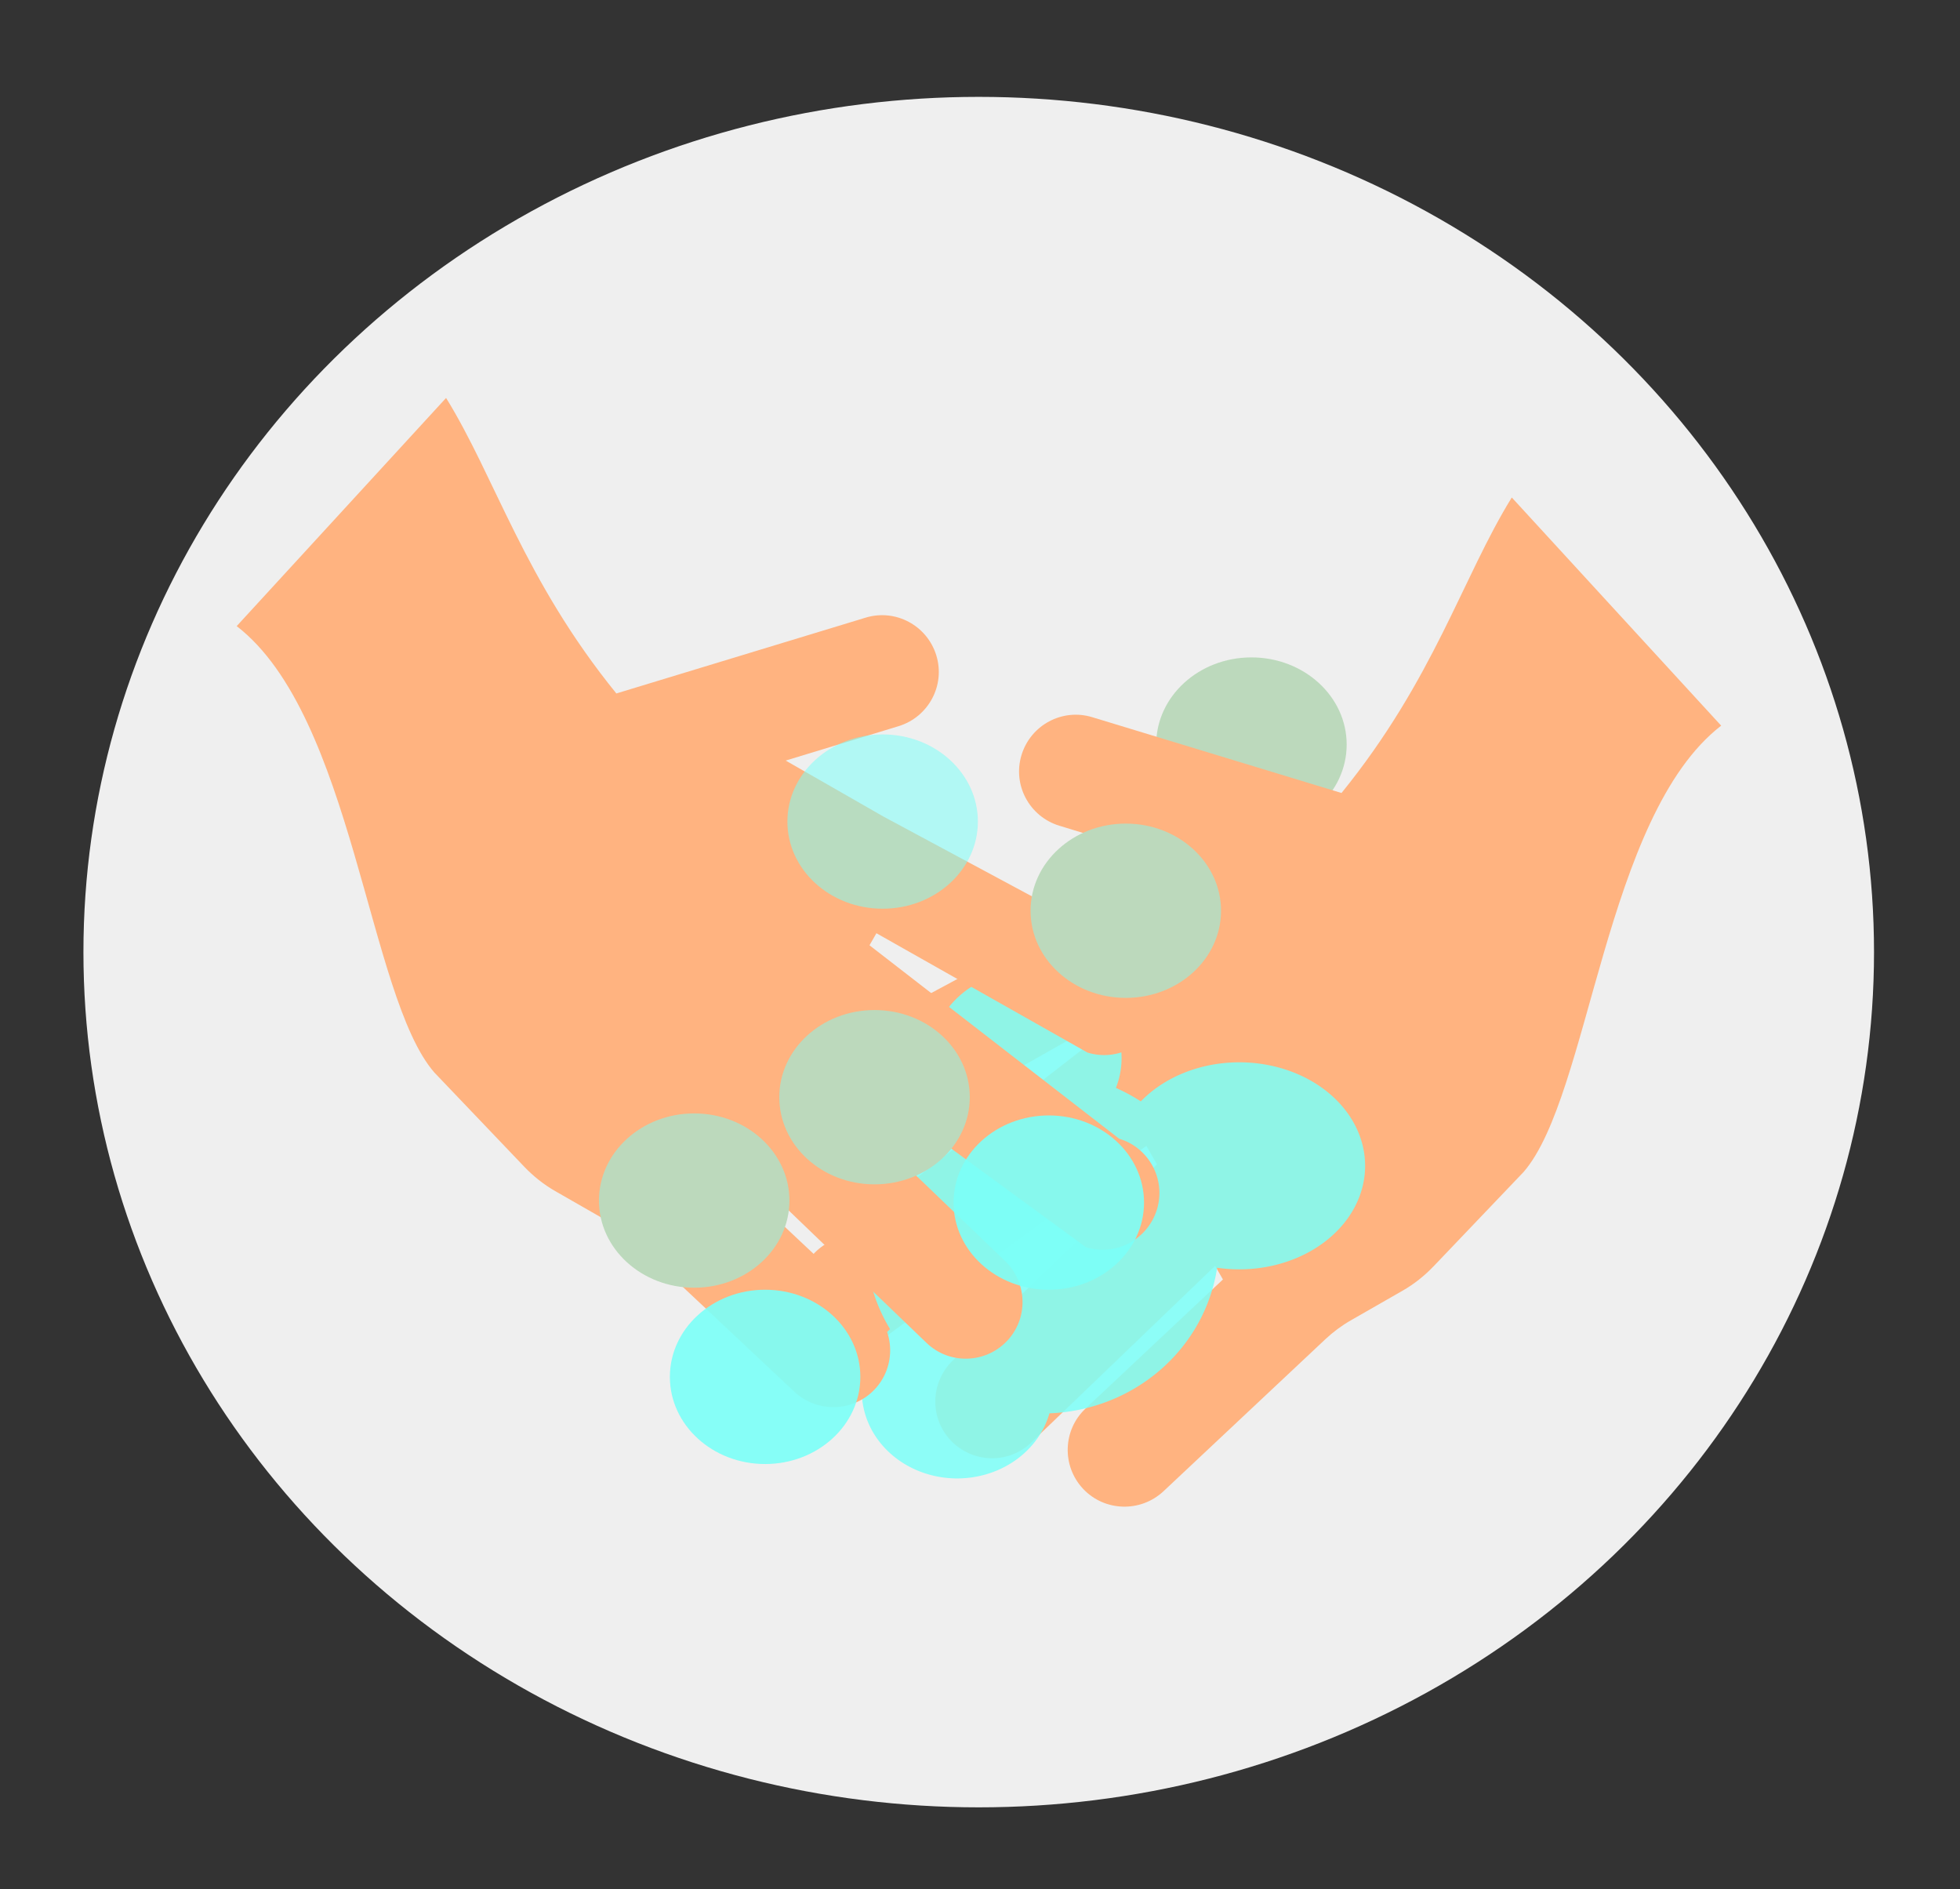 <?xml version="1.0" encoding="UTF-8" standalone="no"?>
<svg
   xmlns:dc="http://purl.org/dc/elements/1.1/"
   xmlns:cc="http://creativecommons.org/ns#"
   xmlns:rdf="http://www.w3.org/1999/02/22-rdf-syntax-ns#"
   xmlns:svg="http://www.w3.org/2000/svg"
   xmlns="http://www.w3.org/2000/svg"
   xmlns:sodipodi="http://sodipodi.sourceforge.net/DTD/sodipodi-0.dtd"
   xmlns:inkscape="http://www.inkscape.org/namespaces/inkscape"
   width="716mm"
   height="690mm"
   viewBox="0 0 716 690"
   version="1.1"
   id="svg8"
   inkscape:version="1.0.2-2 (e86c870879, 2021-01-15)"
   sodipodi:docname="1.svg">
  <rect x="0" y="0" width="716" height="690" fill="#333333" stroke="none"/>
  <defs
     id="defs2" />
  <sodipodi:namedview
     id="base"
     pagecolor="#ffffff"
     bordercolor="#666666"
     borderopacity="1.0"
     inkscape:pageopacity="0.0"
     inkscape:pageshadow="2"
     inkscape:zoom="0.0875"
     inkscape:cx="-955.27749"
     inkscape:cy="1414.873"
     inkscape:document-units="mm"
     inkscape:current-layer="layer1"
     inkscape:document-rotation="0"
     showgrid="false"
     inkscape:window-width="1366"
     inkscape:window-height="705"
     inkscape:window-x="-8"
     inkscape:window-y="-8"
     inkscape:window-maximized="1" />
  <g
     inkscape:label="Layer 1"
     inkscape:groupmode="layer"
     id="layer1">
    <g
       id="g901"
       transform="matrix(0.916,0,0,0.916,30.218,33.4)"
       inkscape:export-xdpi="80.020203"
       inkscape:export-ydpi="80.020203"
       style="stroke:none">
      <g
         id="g886"
         transform="translate(581.838,269.408)"
         style="stroke:none">
        <ellipse
           style="fill:#ffffff;fill-opacity:0.918;fill-rule:evenodd;stroke:none;stroke-width:1.046;stroke-linecap:round;stroke-linejoin:round;stroke-miterlimit:4;stroke-dasharray:none;stroke-opacity:1;paint-order:stroke fill markers;stop-color:#000000"
           id="path872"
           cx="-224.506"
           cy="73.766"
           rx="357.049"
           ry="341.013" />
        <g
           id="g2674"
           transform="matrix(2.138,0,0,2.138,-639.407,-283.752)"
           style="stroke:none">
          <ellipse
             style="fill:#bcd9bc;fill-opacity:1;fill-rule:evenodd;stroke:none;stroke-width:11.253;stroke-linecap:round;stroke-linejoin:round;paint-order:stroke fill markers;stop-color:#000000"
             id="path868-0"
             cx="244.929"
             cy="128.512"
             rx="17.765"
             ry="16.253" />
          <path
             d="m 213.525,267.313 c -3.999,-4.265 -3.786,-10.973 0.456,-14.959 l 25.633,-24.077 -1.46,-2.548 -34.28,32.935 c -4.203,4.054 -10.907,3.901 -14.962,-0.302 -4.054,-4.203 -3.901,-10.907 0.302,-14.962 l 38.103,-36.588 -1.986,-3.467 -51.215,37.49 c -5.616,1.693 -11.507,-1.457 -13.224,-7.061 -1.703,-5.58 1.457,-11.507 7.051,-13.187 l 46.566,-36.076 -1.289,-2.25 -39.389,22.265 c -5.58,1.703 -11.494,-1.434 -13.21,-7.038 -1.703,-5.58 1.434,-11.494 7.038,-13.21 l 44.257,-23.773 18.228,-10.443 -21.056,-6.415 c -5.584,-1.71 -8.751,-7.61 -7.041,-13.195 1.71,-5.584 7.61,-8.751 13.195,-7.041 l 46.489,14.135 c 17.264,-21.263 22.548,-40.208 31.763,-55.112 l 39.058,42.553 c -21.762,16.825 -24.488,69.003 -36.854,83.237 l -16.825,17.629 c -1.701,1.767 -3.606,3.286 -5.741,4.509 l -9.642,5.524 c -1.722,0.986 -3.325,2.18 -4.755,3.517 l -30.236,28.392 c -4.278,3.976 -10.986,3.763 -14.972,-0.479 z"
             id="path857-4"
             style="fill:#ffb380;stroke-width:0.265;stroke:none"
             sodipodi:nodetypes="cccccsccccccccccccccsccccccssccc" />
          <path
             id="path868-5-9-1"
             style="fill:#7bfff7;fill-opacity:0.851;fill-rule:evenodd;stroke:none;stroke-width:42.531;stroke-linecap:round;stroke-linejoin:round;paint-order:stroke fill markers;stop-color:#000000"
             d="m 765.715,644.285 a 67.143,61.429 0 0 0 -67.143,61.43 67.143,61.429 0 0 0 8.93,30.607 124.286,120 0 0 0 -54.645,99.393 124.286,120 0 0 0 17.037,60.643 A 67.143,61.429 0 0 0 650,940 a 67.143,61.429 0 0 0 67.143,61.428 67.143,61.429 0 0 0 64.936,-45.809 124.286,120 0 0 0 118.031,-102.473 88.571,72.857 0 0 0 15.605,1.139 88.571,72.857 0 0 0 88.57,-72.857 88.571,72.857 0 0 0 -88.57,-72.855 88.571,72.857 0 0 0 -69.314,27.5 124.286,120 0 0 0 -17.543,-9.477 67.143,61.429 0 0 0 4,-20.881 67.143,61.429 0 0 0 -67.143,-61.43 z"
             transform="scale(0.265)" />
          <path
             d="m 174.672,248.75 c 3.999,-4.265 3.786,-10.973 -0.456,-14.959 l -25.633,-24.077 1.46,-2.548 34.28,32.935 c 4.203,4.054 10.907,3.901 14.962,-0.302 4.054,-4.203 3.901,-10.907 -0.302,-14.962 l -38.103,-36.588 1.986,-3.467 51.215,37.49 c 5.616,1.693 11.507,-1.457 13.224,-7.061 1.703,-5.58 -1.457,-11.507 -7.051,-13.187 l -46.566,-36.076 1.289,-2.25 39.389,22.265 c 5.58,1.703 11.494,-1.434 13.21,-7.038 1.703,-5.58 -1.434,-11.494 -7.038,-13.21 l -44.257,-23.773 -18.228,-10.443 21.056,-6.415 c 5.584,-1.71 8.751,-7.61 7.041,-13.195 -1.71,-5.584 -7.61,-8.751 -13.195,-7.041 l -46.489,14.135 C 109.204,97.718 103.92,78.773 94.705,63.869 L 55.647,106.421 c 21.762,16.825 24.488,69.003 36.854,83.237 l 16.825,17.629 c 1.701,1.767 3.606,3.286 5.741,4.509 l 9.642,5.524 c 1.722,0.986 3.325,2.18 4.755,3.517 l 30.236,28.392 c 4.278,3.976 10.986,3.763 14.972,-0.479 z"
             id="path857"
             style="fill:#ffb380;stroke-width:0.265;stroke:none"
             sodipodi:nodetypes="cccccsccccccccccccccsccccccssccc" />
          <ellipse
             style="fill:#bcd9bc;fill-opacity:1;fill-rule:evenodd;stroke:none;stroke-width:11.253;stroke-linecap:round;stroke-linejoin:round;paint-order:stroke fill markers;stop-color:#000000"
             id="path868"
             cx="140.985"
             cy="213.557"
             rx="17.765"
             ry="16.253" />
          <ellipse
             style="fill:#bcd9bc;fill-opacity:1;fill-rule:evenodd;stroke:none;stroke-width:11.253;stroke-linecap:round;stroke-linejoin:round;paint-order:stroke fill markers;stop-color:#000000"
             id="path868-5"
             cx="174.625"
             cy="194.28"
             rx="17.765"
             ry="16.253" />
          <ellipse
             style="fill:#bcd9bc;fill-opacity:1;fill-rule:evenodd;stroke:none;stroke-width:11.253;stroke-linecap:round;stroke-linejoin:round;paint-order:stroke fill markers;stop-color:#000000"
             id="path868-5-8"
             cx="221.494"
             cy="159.506"
             rx="17.765"
             ry="16.253" />
          <ellipse
             style="fill:#7bfff7;fill-opacity:0.91;fill-rule:evenodd;stroke:none;stroke-width:11.253;stroke-linecap:round;stroke-linejoin:round;paint-order:stroke fill markers;stop-color:#000000"
             id="path868-5-9"
             cx="154.214"
             cy="246.44"
             rx="17.765"
             ry="16.253" />
          <ellipse
             style="fill:#7bfff7;fill-opacity:0.91;fill-rule:evenodd;stroke:none;stroke-width:11.253;stroke-linecap:round;stroke-linejoin:round;paint-order:stroke fill markers;stop-color:#000000"
             id="path868-5-9-9"
             cx="207.131"
             cy="213.935"
             rx="17.765"
             ry="16.253" />
          <ellipse
             style="fill:#7bfff7;fill-opacity:0.534;fill-rule:evenodd;stroke:none;stroke-width:11.253;stroke-linecap:round;stroke-linejoin:round;paint-order:stroke fill markers;stop-color:#000000"
             id="path868-5-9-9-3"
             cx="176.137"
             cy="142.875"
             rx="17.765"
             ry="16.253" />
        </g>
      </g>
    </g>
  </g>
</svg>
